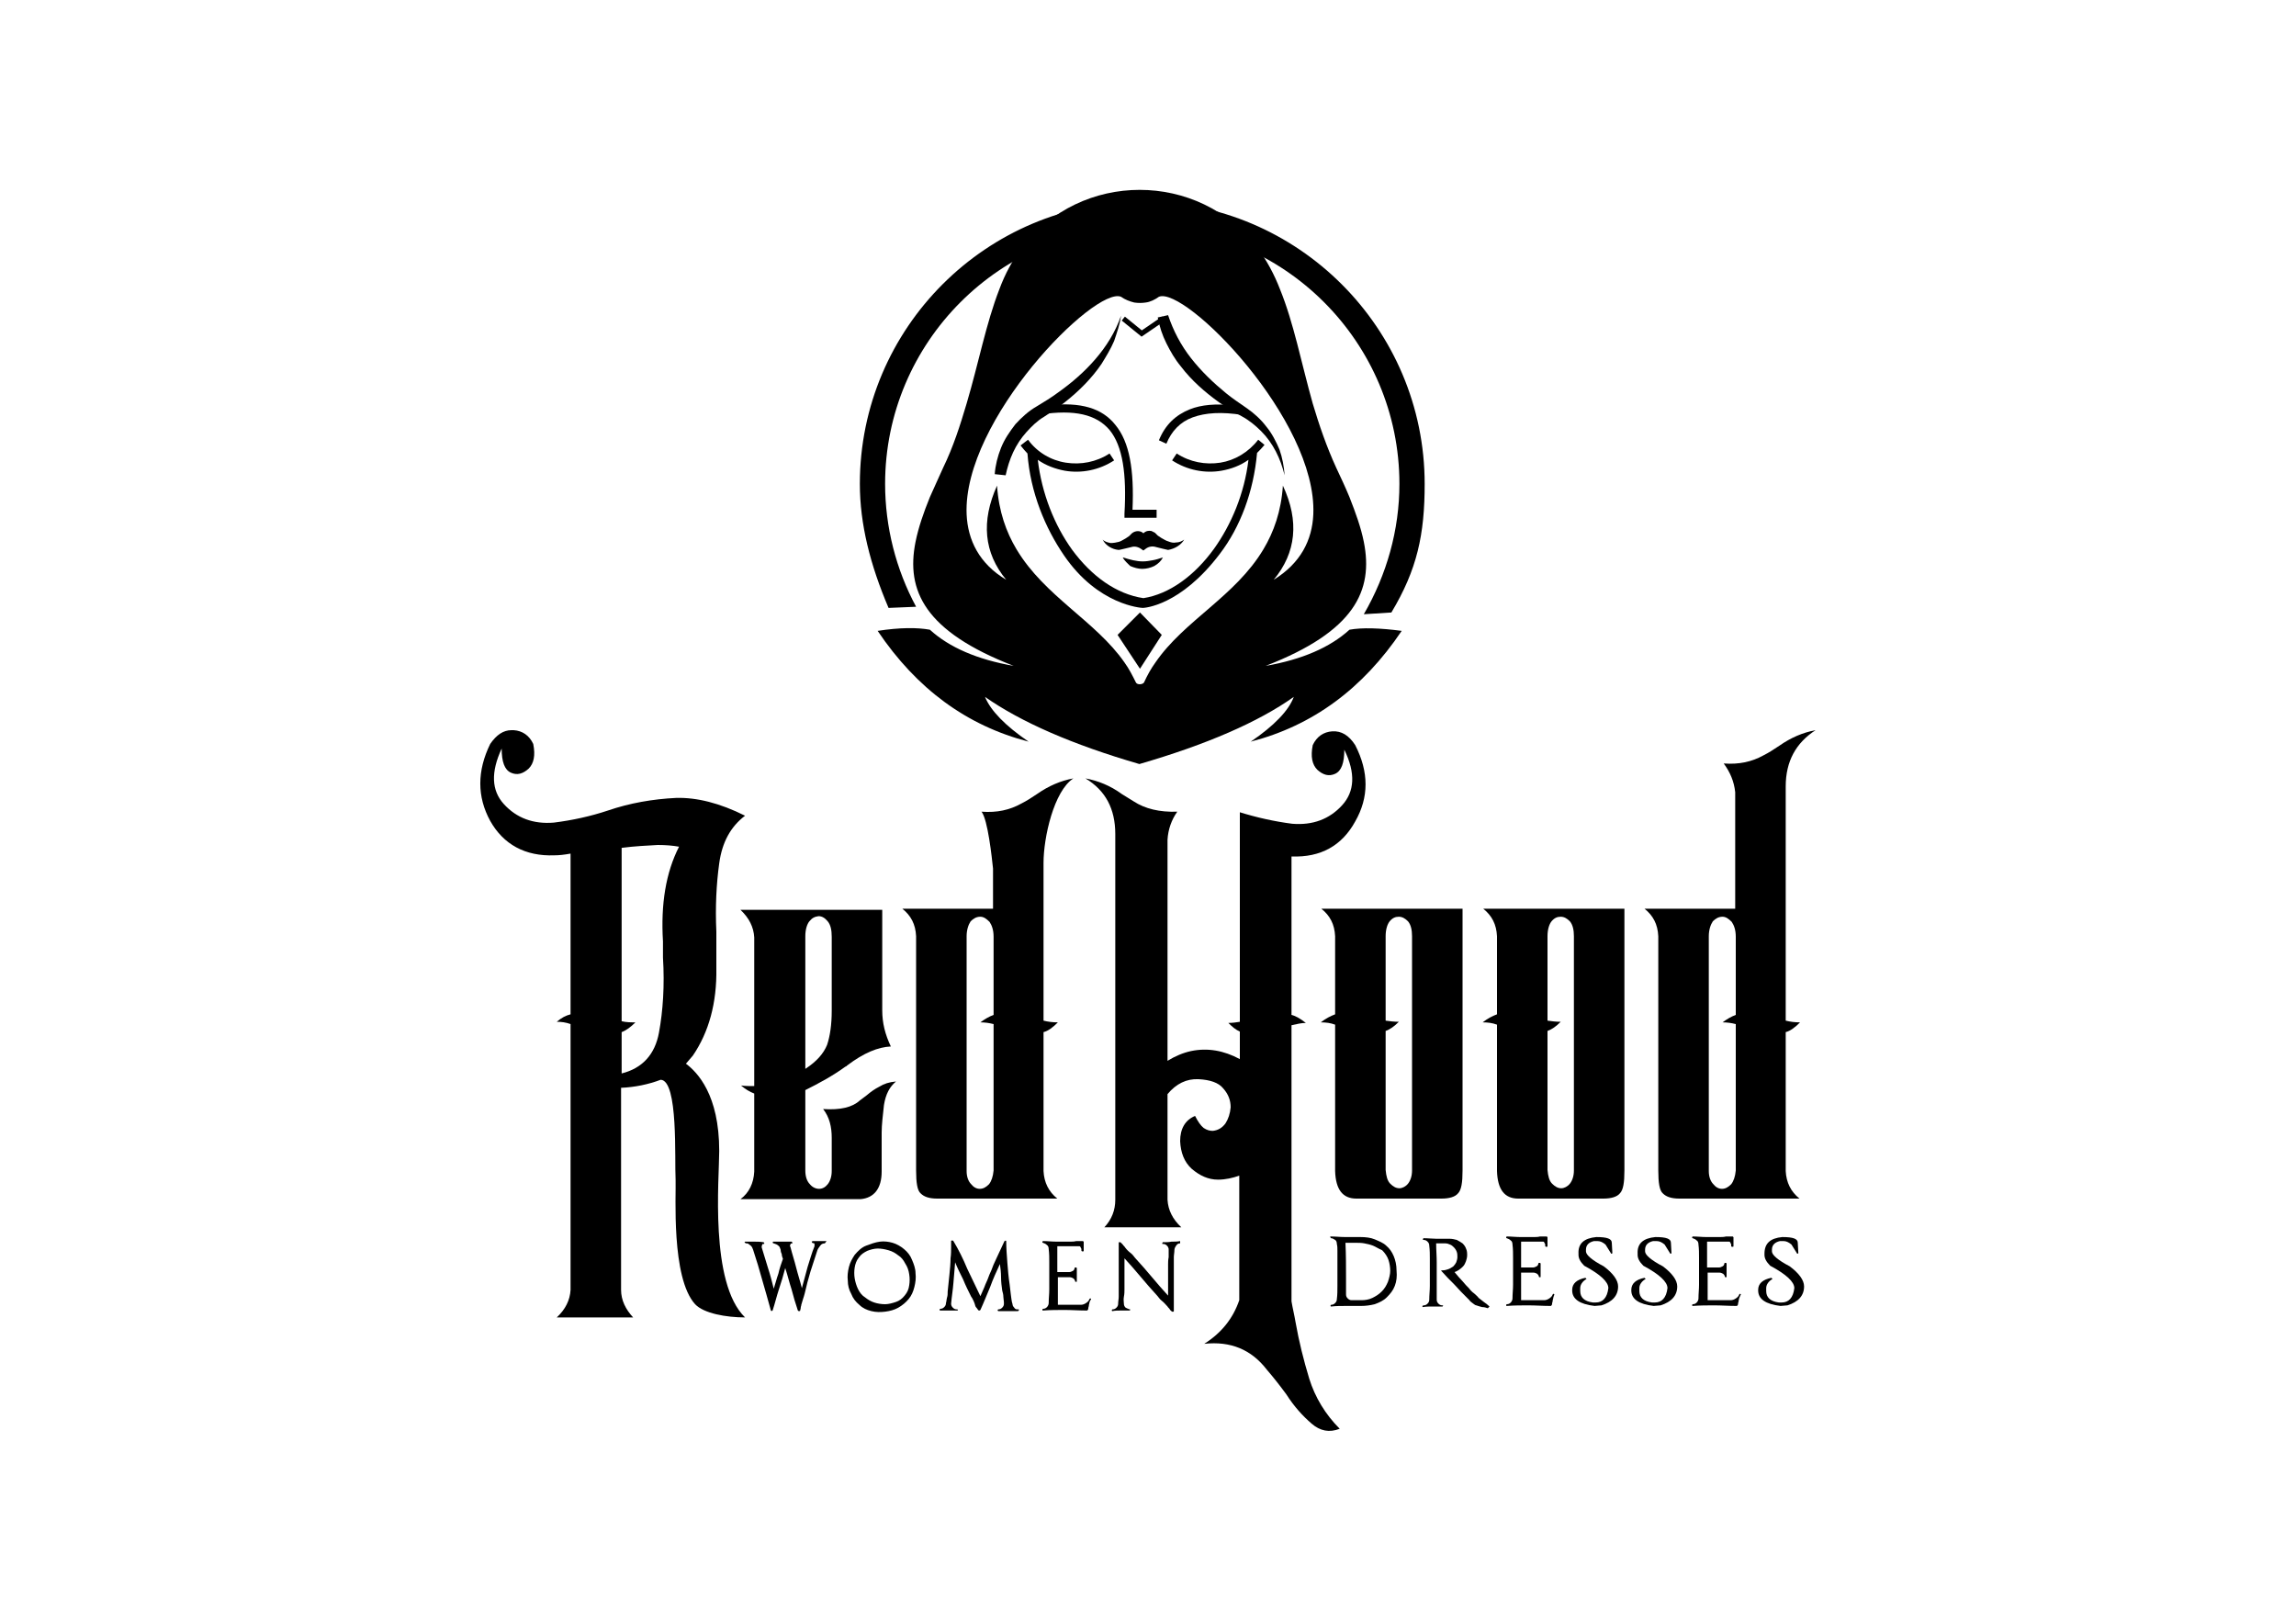 <?xml version="1.0" encoding="utf-8"?>
<!-- Generator: Adobe Illustrator 24.1.2, SVG Export Plug-In . SVG Version: 6.00 Build 0)  -->
<svg version="1.1" id="Capa_1" xmlns="http://www.w3.org/2000/svg" xmlns:xlink="http://www.w3.org/1999/xlink" x="0px" y="0px"
	 viewBox="0 0 400 282.5" style="enable-background:new 0 0 400 282.5;" xml:space="preserve">
<style type="text/css">
	.st0{fill:#0070D1;}
	.st1{fill:#FFFFFF;}
	.st2{fill:#00579F;}
	.st3{fill:#FAA61A;}
	.st4{clip-path:url(#SVGID_2_);}
	.st5{fill:#FF5F01;}
	.st6{fill:#EA001B;}
	.st7{fill:#F79E1C;}
	.st8{fill:none;stroke:#000000;stroke-width:0.878;stroke-miterlimit:10;}
	.st9{fill:#170606;}
	.st10{fill:#1A1A1A;}
</style>
<g>
	<g>
		<path d="M217.9,129.2c10.8-2.8,19.5-9.2,26.3-19.3c-3.8-0.5-6.9-0.6-9.1-0.2c-3.4,3.1-8.3,5.2-14.6,6.3
			c15.5-6,18.8-13.1,17.1-21.6c0,0,0,0,0,0c-0.5-2.5-1.4-5-2.5-7.8c-0.7-1.7-1.5-3.4-2.3-5.1c-1.7-3.7-3-7.5-4.1-11.2
			c-2-7.1-3.3-14-5.7-19.9c-1-2.6-2.3-5-3.9-7.2c-10.3-13.5-30.8-13.5-41.1,0c-1.6,2.1-2.9,4.5-3.9,7.2c-2.3,5.9-3.6,12.8-5.7,19.9
			c-1.1,3.7-2.3,7.5-4.1,11.2c-0.8,1.8-1.6,3.5-2.3,5.1c-1.1,2.7-2,5.3-2.5,7.8c0,0,0,0,0,0c-1.7,8.5,1.6,15.6,17.1,21.6
			c-6.3-1.1-11.2-3.2-14.6-6.3c-2.2-0.4-5.2-0.4-9.1,0.2c6.8,10.1,15.5,16.5,26.3,19.3c-4.1-2.8-6.6-5.4-7.6-7.8
			c6.3,4.4,15.2,8.3,26.9,11.7c11.7-3.4,20.7-7.3,26.9-11.7C224.5,123.8,222,126.4,217.9,129.2z M201.3,115.4
			c-0.8,1.1-1.4,2.2-2,3.5c-0.3,0.4-1.2,0.4-1.4,0c-0.6-1.2-1.2-2.4-2-3.5c-5-7.2-13.9-11.5-18.8-19.7c-1.8-3-3.1-6.6-3.4-11.1
			c-2.8,6.2-2.3,11.7,1.6,16.4c-4.7-2.8-6.7-6.9-6.9-11.4c-0.7-16.5,22.4-39.8,26.9-37.9c0.7,0.5,1.5,0.8,2.3,1c0.7,0.1,1.3,0.1,2,0
			c0.8-0.1,1.6-0.5,2.3-1c4.5-1.9,27.6,21.4,26.9,37.9c-0.2,4.5-2.2,8.5-6.9,11.4c3.9-4.7,4.5-10.2,1.6-16.4
			c-0.3,4.5-1.6,8.1-3.4,11.1C215.2,103.9,206.3,108.1,201.3,115.4z"/>
	</g>
	<g>
		<path d="M89.5,127.2c1.5,0.1,2.7,0.9,3.4,2.4c0.4,2,0.1,3.4-0.8,4.3c-1,0.9-2,1.2-3.1,0.7c-1.1-0.5-1.6-1.9-1.6-4.2
			c-1.9,4.1-1.8,7.3,0.4,9.7c2.2,2.4,5.1,3.5,8.7,3.2c3.2-0.4,6.4-1.1,9.4-2.1c3.8-1.3,7.8-2,11.9-2.2c3.6-0.1,7.6,0.9,12,3.1
			c-2.5,1.9-4,4.6-4.5,8.3c-0.5,3.6-0.7,7.6-0.5,11.9c0,2.1,0,4.2,0,6.4c0.1,6-1.3,11.1-4.1,15.2c-0.4,0.5-0.8,0.9-1.2,1.4
			c2,1.5,5.8,5.4,5.8,15.2c0,4.8-1.7,23,4.5,29c-3.3,0-7.2-0.7-8.7-2.3c-4.2-4.6-3.3-19.1-3.4-21.7c-0.2-3.5,0.5-17.3-2.6-17.4
			c-2.1,0.8-4.5,1.3-6.9,1.4v35.2c0,1.8,0.8,3.4,2.1,4.8H97c1.5-1.4,2.3-3,2.4-4.8v-46.3c-0.8-0.3-1.6-0.4-2.4-0.4
			c0.8-0.7,1.6-1.1,2.4-1.3v-28c-1.1,0.2-2,0.3-2.8,0.3c-5.1,0.2-8.9-1.9-11.2-6c-2.3-4.2-2.3-8.7,0-13.4c1.1-1.6,2.3-2.4,3.7-2.4
			C89.3,127.2,89.4,127.2,89.5,127.2z M108.3,147.7v30.2c0.8,0.2,1.6,0.2,2.4,0.2c-0.8,0.8-1.6,1.4-2.4,1.7v7.2
			c3.6-0.9,5.8-3.3,6.5-7.1c0.7-3.8,1-8.2,0.7-13.1c0-0.5,0-1,0-1.5c0-0.4,0-0.9,0-1.3c-0.4-6.5,0.5-12,2.8-16.5
			c-1.1-0.2-2.3-0.3-3.7-0.3C112.8,147.3,110.6,147.4,108.3,147.7z"/>
		<path d="M153.7,158.3v4.8V176c0,2.2,0.5,4.2,1.5,6.3c-2.2,0.1-4.7,1.1-7.6,3.3c-0.1,0.1-0.2,0.2-0.3,0.2c-2.2,1.6-4.6,2.9-7,4.1
			v14c0,1.1,0.3,1.9,0.8,2.4c0.4,0.5,1,0.8,1.6,0.8c0.6,0,1.1-0.3,1.5-0.8c0.4-0.5,0.7-1.3,0.7-2.3v-5.8c0-1.9-0.4-3.6-1.5-5
			c3,0.2,5.1-0.3,6.4-1.5c0.4-0.3,0.8-0.6,1.2-0.9c0.7-0.6,1.4-1.1,2.2-1.5c0.8-0.5,1.7-0.8,2.9-0.9c-1.1,0.9-1.8,2.2-2.1,4.1
			c-0.2,1.9-0.4,3.4-0.4,4.8v6.8c0,2.9-1.3,4.6-3.7,4.8H129c1.5-1.1,2.3-2.8,2.4-4.8v-13.6c-0.8-0.3-1.6-0.8-2.3-1.4
			c0.7,0.1,1.5,0.1,2.3,0.1v-25.9c-0.1-1.8-0.9-3.4-2.4-4.8H153.7z M141,160.5c-0.4,0.5-0.7,1.4-0.7,2.6v23.1c2-1.3,3.2-2.7,3.8-4.2
			c0.5-1.5,0.8-3.5,0.8-5.9v-12.9c0-1.2-0.2-2.1-0.7-2.7c-0.5-0.6-1-0.9-1.6-0.9C141.9,159.7,141.5,159.9,141,160.5z"/>
		<path d="M181.8,150.3v27.5c0.8,0.2,1.6,0.3,2.5,0.3c-0.9,0.9-1.7,1.5-2.5,1.7V204c0.1,2,0.9,3.6,2.4,4.8h-20.9
			c-1.4,0-2.3-0.3-2.9-0.9c-0.6-0.5-0.8-1.9-0.8-4v-40.8c-0.1-2.1-0.9-3.6-2.4-4.8H173v-7c-0.2-1.9-0.9-8.5-2-9.9
			c2.7,0.2,4.9-0.3,6.9-1.4c1-0.5,1.9-1.1,2.8-1.7c2-1.4,4.1-2.3,6.3-2.7C183.6,137.8,181.8,145.9,181.8,150.3z M169.1,160.5
			c-0.4,0.6-0.7,1.5-0.7,2.6V204c0,1,0.3,1.8,0.8,2.3c0.4,0.5,0.9,0.8,1.5,0.8c0.6,0,1.1-0.3,1.6-0.8c0.4-0.5,0.7-1.3,0.8-2.4v-25.5
			c-0.8-0.2-1.5-0.3-2.3-0.3c0.8-0.6,1.5-1,2.3-1.3v-13.6c0-1.2-0.3-2-0.7-2.6c-0.5-0.5-1-0.9-1.6-0.9
			C170.1,159.7,169.6,160,169.1,160.5z"/>
		<path d="M205.1,141.4c-1,1.4-1.6,3.1-1.7,4.9l0,38.5c1.3-0.8,2.7-1.4,4.1-1.7c2.9-0.6,5.7-0.1,8.5,1.4v-4.8
			c-0.7-0.3-1.3-0.8-2-1.5c0.7,0,1.4-0.1,2-0.2v-36.5c2.9,0.9,6,1.6,9.1,2c3.6,0.3,6.5-0.8,8.7-3.2c2.2-2.4,2.4-5.6,0.4-9.7
			c0,2.3-0.5,3.7-1.6,4.2c-1.1,0.5-2.1,0.2-3.1-0.7c-0.9-0.9-1.2-2.3-0.8-4.3c0.7-1.5,1.9-2.3,3.4-2.4c1.6-0.1,2.9,0.7,4,2.4
			c2.4,4.7,2.4,9.1,0,13.3c-2.3,4.2-6,6.3-11.1,6.1v27.6c0.8,0.2,1.6,0.7,2.5,1.4c-0.8,0-1.6,0.2-2.5,0.4v48.1
			c0.2,1.2,0.5,2.4,0.7,3.6c0.6,3.4,1.4,6.6,2.4,9.9c1,3.2,2.8,6.2,5.3,8.7c-1.8,0.7-3.4,0.4-4.9-0.9c-1.5-1.3-3-2.9-4.4-5.1
			c-1.1-1.5-2.2-2.9-3.4-4.3c-2.7-3.5-6.3-5-10.9-4.5c3-1.9,5-4.4,6.1-7.6v-21.7c-1.1,0.4-2.4,0.7-3.7,0.7c-1.7,0-3.2-0.7-4.6-1.9
			c-1.3-1.2-1.9-2.8-2-4.8c0-2.2,0.9-3.7,2.6-4.4c0.5,1,1,1.7,1.5,2.1c0.6,0.4,1.1,0.5,1.6,0.5c0.9-0.1,1.6-0.5,2.2-1.3
			c0.5-0.8,0.8-1.7,0.9-2.8c0-1.2-0.4-2.3-1.3-3.3c-0.8-1-2.3-1.5-4.3-1.6c-2.1-0.1-3.9,0.8-5.4,2.6V209c0.1,1.8,0.9,3.4,2.4,4.8
			h-13.4c1.3-1.4,1.9-3,1.9-4.8v-63.7c0-4.4-1.7-7.6-5.2-9.7c2.2,0.4,4.4,1.3,6.3,2.7c0.7,0.4,1.4,0.9,2.1,1.3
			C199.5,140.9,202,141.5,205.1,141.4z"/>
		<path d="M254.8,158.3v45.6c0,2.1-0.2,3.4-0.8,4c-0.5,0.6-1.5,0.9-2.9,0.9h-14.8c-2.4,0-3.6-1.6-3.7-4.8v-25.5
			c-0.8-0.3-1.6-0.4-2.5-0.4c0.9-0.7,1.7-1.1,2.5-1.4v-13.6c-0.1-2.1-0.9-3.6-2.4-4.8H254.8z M242.1,160.5c-0.4,0.5-0.7,1.4-0.7,2.6
			v14.7c0.7,0.1,1.5,0.2,2.3,0.2c-0.8,0.8-1.5,1.3-2.3,1.6v24.2c0.1,1.1,0.3,1.9,0.8,2.4c0.5,0.5,1,0.8,1.6,0.8
			c0.5,0,1.1-0.3,1.5-0.8c0.4-0.5,0.7-1.3,0.7-2.3v-40.8c0-1.1-0.2-2-0.7-2.6c-0.5-0.5-1-0.8-1.6-0.8
			C243.1,159.7,242.6,159.9,242.1,160.5z"/>
		<path d="M283,158.3v45.6c0,2.1-0.2,3.4-0.8,4c-0.5,0.6-1.5,0.9-2.9,0.9h-14.8c-2.4,0-3.6-1.6-3.7-4.8v-25.5
			c-0.8-0.3-1.6-0.4-2.5-0.4c0.9-0.7,1.7-1.1,2.5-1.4v-13.6c-0.1-2.1-0.9-3.6-2.4-4.8H283z M270.3,160.5c-0.4,0.5-0.7,1.4-0.7,2.6
			v14.7c0.7,0.1,1.5,0.2,2.3,0.2c-0.8,0.8-1.5,1.3-2.3,1.6v24.2c0.1,1.1,0.3,1.9,0.8,2.4c0.5,0.5,1,0.8,1.6,0.8
			c0.5,0,1.1-0.3,1.5-0.8c0.4-0.5,0.7-1.3,0.7-2.3v-40.8c0-1.1-0.2-2-0.7-2.6c-0.5-0.5-1-0.8-1.6-0.8
			C271.3,159.7,270.8,159.9,270.3,160.5z"/>
		<path d="M311.1,137v40.8c0.8,0.2,1.6,0.3,2.5,0.3c-0.9,0.9-1.7,1.5-2.5,1.7V204c0.1,2,0.9,3.6,2.4,4.8h-20.9
			c-1.4,0-2.3-0.3-2.9-0.9c-0.6-0.5-0.8-1.9-0.8-4v-40.8c-0.1-2.1-0.9-3.6-2.4-4.8h15.8V138c-0.2-1.9-0.9-3.5-2-5
			c2.7,0.2,4.9-0.3,6.9-1.4c1-0.5,1.9-1.1,2.8-1.7c2-1.4,4.1-2.3,6.3-2.7C312.9,129.4,311.1,132.6,311.1,137z M298.4,160.5
			c-0.4,0.6-0.7,1.5-0.7,2.6V204c0,1,0.3,1.8,0.8,2.3c0.4,0.5,0.9,0.8,1.5,0.8c0.6,0,1.1-0.3,1.6-0.8c0.4-0.5,0.7-1.3,0.8-2.4v-25.5
			c-0.8-0.2-1.5-0.3-2.3-0.3c0.8-0.6,1.5-1,2.3-1.3v-13.6c0-1.2-0.3-2-0.7-2.6c-0.5-0.5-1-0.9-1.6-0.9
			C299.4,159.7,298.9,160,298.4,160.5z"/>
	</g>
	<path d="M217.1,71.2c-0.1-0.1-0.2-0.1-0.4-0.2c0,0-0.1,0-0.1,0c0,0-0.1,0-0.1,0c-0.3-0.1-0.5-0.2-0.8-0.3c-0.1,0-0.3-0.1-0.4-0.1
		c-0.1,0-0.1,0-0.2,0c0,0,0,0-0.1,0c0,0-0.1,0-0.1,0c-3.1-0.3-5.6-0.1-7.6,0.7c-2.5,1-4.3,2.7-5.4,5.4l1.3,0.6
		c0.9-2.2,2.4-3.8,4.6-4.6c2.2-0.8,5-1,8.7-0.4c0,0,0,0,0,0c0.3-0.3,0.7-0.5,1-0.7C217.5,71.4,217.3,71.3,217.1,71.2z"/>
	<path d="M200.1,88.8c-1,0-1.8,0-2.8,0c0.3-6.9-0.5-11.8-3-14.8c-2.3-2.9-6-4-11.6-3.4c0,0,0-0.1,0.1-0.1c-0.1,0-0.1,0-0.2,0.1
		c-1,0.3-1.9,0.9-2.8,1.4c0.5,0.1,0.9,0.2,1.4,0.3c0,0,0.1-0.1,0.1-0.1c5.9-0.9,9.7,0,12,2.7c2.3,2.8,3,7.7,2.6,14.6l0,0.7l0.7,0
		c1.4,0,2.3,0,3.6,0c0.4,0,0.8,0,1.3,0l0-1.4C200.9,88.8,200.4,88.8,200.1,88.8z"/>
	<path d="M177.8,77.6c0.4,0.5,0.8,1,1.2,1.4c0.5,6.8,3.1,13,6.4,17.8c5.9,8.6,13.4,9.1,13.7,9.1c0.2,0,6.5-0.3,13.4-9.4
		c3.6-4.7,5.9-10.9,6.5-17.6c0.4-0.4,0.9-0.9,1.3-1.4l-1.1-0.9c-1.7,2.2-4.1,3.6-6.6,4c-2.6,0.4-5.3-0.1-7.6-1.6l-0.8,1.2
		c2.6,1.7,5.7,2.3,8.6,1.8c1.7-0.3,3.3-0.9,4.7-1.9c-0.7,5.9-3,11.3-6,15.5c-3.4,4.7-7.8,7.9-12.3,8.6c-4.7-0.7-9-3.8-12.4-8.4
		c-3.1-4.3-5.3-9.8-6-15.7c1.4,1,3.1,1.6,4.7,1.9c2.9,0.5,6-0.1,8.6-1.8l-0.8-1.2c-2.3,1.5-5,2-7.6,1.6c-2.6-0.4-5-1.8-6.6-4
		L177.8,77.6z"/>
	<g>
		<path d="M173.3,82.6c0.1-1.5,0.5-3.1,1.1-4.6c0.6-1.5,1.5-2.8,2.5-4.1c1.1-1.2,2.3-2.3,3.7-3.1c1.3-0.8,2.5-1.5,3.7-2.4
			c2.4-1.7,4.6-3.6,6.5-5.8c1.9-2.2,3.5-4.7,4.5-7.6c-0.2,1.5-0.7,2.9-1.2,4.4c-0.6,1.4-1.4,2.7-2.2,4c-1.7,2.5-3.9,4.7-6.3,6.6
			c-1.2,1-2.5,1.8-3.7,2.6c-1.2,0.7-2.2,1.7-3.1,2.7c-0.9,1-1.7,2.2-2.3,3.5c-0.6,1.3-1,2.6-1.3,4L173.3,82.6z"/>
	</g>
	<g>
		<path d="M203.5,54.9c0.9,2.7,2.2,5.2,4,7.5c1.8,2.3,3.9,4.3,6.1,6.1c1.1,0.9,2.3,1.7,3.6,2.6c1.3,0.9,2.5,2,3.4,3.2
			c1,1.2,1.7,2.6,2.3,4c0.5,1.4,0.8,3,0.9,4.5c-0.7-2.9-2-5.6-4.1-7.7c-1-1-2.1-1.9-3.4-2.6c-1.3-0.7-2.6-1.5-3.9-2.4
			c-2.5-1.8-4.8-3.8-6.7-6.3c-1-1.2-1.8-2.6-2.5-4c-0.7-1.4-1.2-2.9-1.5-4.5L203.5,54.9z"/>
	</g>
	<polyline class="st8" points="195.7,55.5 198.9,58.1 202.7,55.5 	"/>
	<path d="M204.9,94.5c-0.5,0.1-0.9,0-1.4-0.2c-0.4-0.1-0.8-0.4-1.2-0.6l-0.6-0.4l-0.5-0.5l0,0c-0.2-0.1-0.4-0.2-0.6-0.3
		c-0.5-0.1-1,0-1.4,0.4c-0.5-0.5-1.4-0.5-2,0l0,0l-0.5,0.5l-0.6,0.4c-0.4,0.2-0.8,0.5-1.2,0.6c-0.4,0.1-0.9,0.2-1.4,0.2
		c-0.5-0.1-1-0.2-1.4-0.6c0.5,1,1.6,1.7,2.8,1.8c0.2,0,1.3-0.3,2.2-0.5c0.6-0.2,1.3,0,1.8,0.4l0.3,0.2l0.4-0.3
		c0.5-0.4,1.2-0.5,1.8-0.3c0.8,0.2,2,0.5,2.1,0.5c1.2-0.2,2.3-0.9,2.8-1.8C205.9,94.3,205.4,94.5,204.9,94.5z"/>
	<g>
		<path d="M195.6,97.1c1.3,0.4,2.4,0.7,3.5,0.7c0.6,0,1.1-0.1,1.7-0.2c0.6-0.1,1.2-0.3,1.8-0.5c-0.3,0.6-0.8,1.1-1.5,1.5
			c-0.6,0.3-1.4,0.5-2.1,0.5c-0.7,0-1.4-0.2-2.1-0.5C196.5,98.2,195.9,97.7,195.6,97.1z"/>
	</g>
	<polygon points="198.6,116.5 194.7,110.6 198.6,106.7 202.4,110.6 	"/>
	<g>
		<path d="M242.4,106.7l-4.8,0.3c4-6.9,6.2-14.7,6.2-22.7c0-24.7-20.1-44.8-44.8-44.8s-44.8,20.1-44.8,44.8c0,7.5,1.9,14.9,5.4,21.4
			l-4.8,0.2c-3.2-7.5-5-14.6-5-21.6c0-27.2,22.1-49.2,49.2-49.2s49.2,22.1,49.2,49.2C248.2,93.1,246.9,99.2,242.4,106.7z"/>
	</g>
	<g>
		<path d="M143.7,216.6c-0.3,0-0.6,0.1-0.8,0.4s-0.4,0.5-0.5,0.8c-0.4,1.2-0.8,2.5-1.2,3.7c-0.4,1.3-0.7,2.5-1,3.8
			c-0.1,0.4-0.2,0.7-0.3,1s-0.2,0.7-0.3,1c0,0.2-0.1,0.3-0.1,0.5c0,0.2-0.1,0.4-0.1,0.5c0,0.1-0.1,0.1-0.2,0.1c-0.1,0-0.1,0-0.2-0.1
			c-0.4-1.2-0.8-2.5-1.1-3.7c-0.4-1.2-0.7-2.5-1.1-3.7c-0.3,1.2-0.7,2.5-1.1,3.7c-0.4,1.2-0.7,2.5-1.1,3.7l-0.2,0.1l-0.1-0.1
			c-0.5-1.8-1-3.6-1.5-5.3c-0.5-1.8-1-3.5-1.6-5.3c-0.1-0.3-0.2-0.5-0.4-0.7c-0.1-0.1-0.3-0.2-0.4-0.3c-0.1-0.1-0.3-0.1-0.4-0.1
			c-0.1,0-0.2-0.1-0.3-0.2l0.1-0.1c0.5,0,1,0,1.6,0c0.5,0,1,0,1.6,0.1c0,0,0.1,0,0.1,0.1s0,0.1,0.1,0.1l-0.1,0.1
			c-0.2,0-0.3,0-0.3,0.1c0,0.1-0.1,0.2-0.1,0.3c0,0,0,0.1,0,0.1c0,0,0,0.1,0,0.1c0.4,1.2,0.7,2.4,1.1,3.6s0.7,2.4,1,3.6
			c0.3-0.9,0.5-1.8,0.8-2.6c0.2-0.9,0.5-1.8,0.8-2.6c-0.1-0.3-0.2-0.5-0.2-0.8c-0.1-0.2-0.2-0.5-0.2-0.8c-0.1-0.3-0.2-0.6-0.4-0.7
			c-0.2-0.2-0.5-0.3-0.8-0.4l-0.1,0l-0.1-0.2l0.1-0.1c0.5,0,1,0,1.6,0c0.5,0,1,0,1.6,0c0,0,0.1,0,0.1,0.1s0,0.1,0.1,0.1l-0.1,0.1
			c-0.2,0-0.3,0.1-0.3,0.2c-0.1,0.2-0.1,0.3,0,0.4c0.3,1.2,0.7,2.4,1,3.6c0.3,1.2,0.7,2.4,1,3.6c0.3-1.2,0.7-2.5,1-3.7
			c0.4-1.2,0.7-2.4,1.2-3.6v0c0-0.1,0-0.2,0-0.2s0-0.1,0-0.2s0-0.1-0.1-0.1c-0.1,0-0.2-0.1-0.3-0.1l-0.1-0.2l0.2-0.1
			c0.4,0,0.8,0,1.2,0s0.8,0,1.2,0L143.7,216.6z"/>
		<path d="M157.5,217.6c0.6,0.5,1.1,1.1,1.4,1.9c0.3,0.7,0.6,1.5,0.6,2.3c0.1,0.8,0,1.6-0.2,2.4s-0.5,1.5-1,2.1
			c-0.5,0.6-1.1,1.1-1.8,1.5c-0.7,0.4-1.5,0.6-2.3,0.7s-1.6,0.1-2.4-0.1c-0.8-0.2-1.5-0.5-2.1-1.1c-0.6-0.5-1.1-1.1-1.4-1.9
			c-0.4-0.7-0.6-1.5-0.6-2.3c-0.1-0.8,0-1.6,0.2-2.4s0.6-1.5,1-2.1c0.6-0.7,1.2-1.3,2-1.6s1.6-0.6,2.4-0.7c0.7-0.1,1.5,0,2.2,0.2
			S156.9,217.1,157.5,217.6L157.5,217.6z M158.4,223.9c0.1-0.6,0.1-1.3,0-1.9c-0.1-0.7-0.3-1.3-0.7-1.9c-0.3-0.6-0.7-1.1-1.2-1.4
			c-0.5-0.4-1-0.7-1.7-0.9s-1.3-0.3-1.9-0.3c-0.6,0-1.3,0.2-1.8,0.4c-0.6,0.3-1.1,0.6-1.5,1.2c-0.4,0.5-0.6,1.1-0.7,1.7
			s-0.1,1.3,0,1.9s0.3,1.3,0.6,1.9s0.7,1.1,1.2,1.4h0c0.5,0.4,1,0.7,1.6,0.9s1.3,0.3,1.9,0.3c0.6,0,1.3-0.2,1.9-0.4s1.1-0.6,1.5-1.1
			C158.1,225.1,158.3,224.6,158.4,223.9z"/>
		<path d="M177.2,228.4c-0.2,0-0.4,0-0.6,0c-0.2,0-0.5,0-0.8,0c-0.3,0-0.6,0-0.8,0c-0.3,0-0.5,0-0.7,0s-0.3,0-0.4,0
			c0,0-0.1-0.1-0.1-0.2l0.1-0.1c0.3,0,0.5-0.1,0.7-0.3c0.2-0.2,0.3-0.4,0.3-0.7V227c0-0.4-0.1-0.8-0.1-1.1c0-0.4-0.1-0.7-0.2-1.1
			c-0.1-0.7-0.2-1.5-0.2-2.3s-0.1-1.6-0.2-2.3c-0.6,1.3-1.2,2.6-1.7,4c-0.6,1.4-1.1,2.7-1.7,4c0,0-0.1,0.1-0.2,0.1s-0.1,0-0.2-0.1
			c-0.1-0.1-0.1-0.2-0.3-0.4s-0.2-0.4-0.3-0.7s-0.2-0.5-0.3-0.7c-0.1-0.2-0.2-0.4-0.3-0.5c-0.5-1-1-2-1.4-3c-0.5-1-1-2-1.4-3
			c-0.1,1.2-0.2,2.3-0.3,3.6s-0.3,2.4-0.4,3.6c0,0,0,0,0,0s0,0,0,0c0,0.3,0.1,0.5,0.3,0.7s0.4,0.3,0.7,0.3l0.1,0l0.1,0.1l-0.1,0.1
			c-0.5,0-1,0-1.5,0s-1,0-1.5,0c0,0-0.1,0-0.1-0.1s0-0.1,0-0.1l0.1-0.1c0.3,0,0.5-0.1,0.7-0.3c0.2-0.2,0.3-0.4,0.3-0.7
			c0.1-0.3,0.1-0.7,0.2-1s0.1-0.7,0.1-1c0.1-0.9,0.2-1.9,0.3-2.9c0.1-1,0.2-2,0.2-2.9c0.1-0.7,0.1-1.3,0.1-2c0-0.2,0-0.3,0-0.5
			s0-0.4,0-0.5c0-0.1,0.1-0.1,0.2-0.1s0.1,0,0.2,0.1c0.9,1.5,1.7,3.1,2.4,4.8c0.8,1.7,1.6,3.3,2.3,4.8c0.2-0.5,0.5-1.1,0.7-1.6
			c0.2-0.6,0.5-1.1,0.7-1.7c0.2-0.6,0.5-1.1,0.7-1.7c0.2-0.6,0.5-1.1,0.7-1.6c0.2-0.5,0.5-1,0.7-1.5c0.2-0.5,0.5-1,0.7-1.5
			c0,0,0.1,0,0.2-0.1l0.1,0.1c0,1.2,0.1,2.5,0.2,3.8c0.1,1.3,0.2,2.5,0.4,3.8c0.1,0.6,0.1,1.1,0.2,1.7c0.1,0.6,0.1,1.1,0.3,1.7
			c0,0.2,0.1,0.4,0.3,0.6c0.1,0.2,0.3,0.3,0.5,0.3c0,0,0.1,0,0.1,0c0,0,0.1,0,0.1,0c0.1,0,0.2,0.1,0.1,0.1c0,0.1,0,0.1-0.1,0.1
			C177.5,228.4,177.4,228.4,177.2,228.4z"/>
		<path d="M189.8,226.9c0,0.2-0.1,0.3-0.1,0.5c0,0.2-0.1,0.3-0.1,0.5s-0.1,0.3-0.1,0.3c0,0,0,0-0.1,0.1c0,0-0.1,0-0.1,0
			c-1.3,0-2.6-0.1-3.8-0.1s-2.5,0-3.8,0.1c0,0-0.1,0-0.1-0.1s0-0.1,0-0.1l0.1-0.1c0.3,0,0.5-0.1,0.7-0.3c0.2-0.2,0.3-0.5,0.3-0.7
			c0-0.8,0.1-1.6,0.1-2.4s0-1.6,0-2.4c0-0.8,0-1.5,0-2.3c0-0.8,0-1.5-0.1-2.3c0-0.3-0.1-0.6-0.3-0.7c-0.2-0.2-0.4-0.3-0.7-0.4
			c0,0-0.1,0-0.1-0.1c0,0,0-0.1,0-0.1c0,0,0.1-0.1,0.1-0.1c0.8,0,1.6,0.1,2.4,0.1c0.8,0,1.6,0,2.3,0c0.4,0,0.7,0,1.1-0.1
			c0.4,0,0.8,0,1.1,0c0,0,0.1,0,0.1,0c0,0,0,0.1,0.1,0.1c0,0.1,0,0.2,0,0.4c0,0.1,0,0.3,0,0.4c0,0.1,0,0.3,0,0.4c0,0.1,0,0.3,0,0.4
			c0,0.1-0.1,0.1-0.2,0.1c-0.1,0-0.1,0-0.2-0.1c0-0.1,0-0.1,0-0.2s0-0.2-0.1-0.3c0-0.1-0.1-0.2-0.1-0.2c0-0.1-0.1-0.1-0.2-0.1
			c-0.2,0-0.4,0-0.6,0s-0.4,0-0.6,0c-0.9,0-1.7,0-2.6,0c0,0.8,0,1.5,0,2.2c0,0.7,0,1.5,0,2.3h2.1c0.2,0,0.4-0.1,0.6-0.2
			c0.2-0.1,0.3-0.3,0.3-0.5l0.1-0.1l0.2,0l0.1,0.1v2.3c0,0.1,0,0.1-0.1,0.1c-0.1,0-0.2,0-0.2-0.1c0-0.2-0.2-0.4-0.3-0.5
			c-0.2-0.1-0.4-0.2-0.6-0.2h-2.1c0,0.8,0,1.6,0,2.4s0,1.6,0,2.4c0.7,0,1.3,0,2,0c0.7,0,1.3,0,2,0c0.3,0,0.6-0.1,0.9-0.3
			c0.3-0.2,0.5-0.4,0.6-0.7l0.1-0.1l0.1,0l0.1,0.1C189.9,226.6,189.8,226.8,189.8,226.9z"/>
		<path d="M205.6,216.6c-0.3,0-0.5,0.1-0.7,0.4s-0.3,0.5-0.3,0.8c0,0.4-0.1,0.8-0.1,1.2c0,0.4,0,0.8,0,1.2c0,0.9,0,1.8,0,2.8
			c0,0.9,0,1.8,0,2.8c0,0.3,0,0.7,0,1s0,0.7,0,1c0,0.1,0,0.2,0,0.3s0,0.2,0,0.3c0,0.1-0.1,0.1-0.1,0.1c-0.1,0-0.1,0-0.2,0
			c-0.1-0.1-0.3-0.2-0.4-0.4c-0.1-0.2-0.3-0.3-0.4-0.5c-0.3-0.3-0.6-0.7-1-1s-0.6-0.7-0.9-1c-0.9-1-1.9-2.1-2.8-3.2
			s-1.9-2.2-2.8-3.2c0,0.9,0,1.8,0,2.7s0,1.8,0,2.7c0,0.4,0,0.8-0.1,1.3s0,0.9,0,1.2c0,0.3,0.1,0.5,0.3,0.7c0.2,0.1,0.4,0.2,0.7,0.3
			l0.1,0v0.1l-0.1,0.1c-0.5,0-1,0-1.5,0c-0.5,0-1,0-1.5,0.1c0,0-0.1,0-0.1-0.1s0-0.1,0-0.1l0.1-0.1c0.3,0,0.5-0.1,0.7-0.3
			c0.2-0.2,0.3-0.4,0.3-0.7c0-0.4,0.1-0.8,0.1-1.2s0-0.8,0-1.2c0-0.9,0-1.8,0-2.8s0-1.9,0-2.8c0-0.3,0-0.7,0-1c0-0.3,0-0.7,0-1
			c0-0.1,0-0.2,0-0.3s0-0.2,0-0.3c0-0.1,0-0.1,0.1-0.1c0.1,0,0.1,0,0.2,0c0.1,0.1,0.3,0.3,0.4,0.4c0.1,0.2,0.3,0.3,0.4,0.5
			c0.3,0.4,0.6,0.7,1,1s0.6,0.7,0.9,1c0.9,1,1.9,2.1,2.8,3.2c0.9,1.1,1.9,2.2,2.8,3.2c0-0.9,0-1.8,0-2.7c0-0.9,0-1.8,0-2.7
			c0-0.4,0-0.8,0.1-1.3c0-0.4,0-0.8,0-1.3c0-0.1,0-0.3-0.1-0.4c0-0.1-0.1-0.2-0.2-0.3s-0.2-0.2-0.3-0.2c-0.1-0.1-0.2-0.1-0.4-0.1
			l-0.1,0l0-0.2l0.1-0.1c0.5,0,1,0,1.5-0.1c0.5,0,1,0,1.5-0.1L205.6,216.6z"/>
	</g>
	<g>
		<path d="M243,224c-0.3,0.8-0.8,1.4-1.4,2s-1.3,0.9-2.1,1.2c-0.8,0.2-1.6,0.3-2.4,0.3c-0.9,0-1.7,0-2.6,0c-0.9,0-1.7,0-2.6,0.1
			c0,0-0.1,0-0.1-0.1s0-0.1,0-0.1l0.1-0.1c0.3,0,0.5-0.1,0.7-0.3s0.3-0.4,0.3-0.7c0.1-0.7,0.1-1.5,0.1-2.3c0-0.8,0-1.6,0-2.3
			c0-0.4,0-0.8,0-1.2s0-0.8,0-1.3c0-0.4,0-0.8,0-1.3s0-0.8-0.1-1.2c0-0.3-0.1-0.6-0.3-0.7c-0.2-0.1-0.4-0.3-0.7-0.3
			c0,0-0.1,0-0.1-0.1c0-0.1,0-0.1-0.1-0.1l0.1-0.1c0.9,0,1.7,0.1,2.6,0.1c0.9,0,1.7,0,2.6,0c0.9,0,1.8,0.1,2.5,0.4s1.5,0.6,2,1.1
			c0.6,0.5,1,1.1,1.3,1.8c0.3,0.7,0.5,1.6,0.5,2.5C243.4,222.4,243.3,223.2,243,224z M239.2,217c-0.5-0.2-1-0.3-1.5-0.4
			c-0.5-0.1-1.1-0.1-1.6-0.1s-1.1,0-1.7,0c0.1,2.1,0.1,4.1,0.1,6.2c0,0.4,0,0.7,0,1c0,0.3,0,0.7,0,1c0,0.1,0,0.3,0,0.4
			c0,0.2,0,0.3,0,0.4c0,0.3,0.1,0.5,0.3,0.7c0.2,0.2,0.4,0.3,0.7,0.3h1.7c0.6,0,1.3-0.1,1.9-0.4c0.6-0.3,1.1-0.6,1.6-1.1
			c0.5-0.5,0.8-1,1.1-1.7c0.2-0.6,0.4-1.3,0.4-1.9s-0.1-1.3-0.3-1.9c-0.2-0.6-0.6-1.2-1.1-1.7C240.1,217.5,239.7,217.2,239.2,217z"
			/>
		<path d="M259.2,227.9c-0.3-0.1-0.6-0.2-1-0.2c-0.4-0.1-0.7-0.2-1-0.3c-0.1,0-0.3-0.1-0.4-0.2c-0.1-0.1-0.3-0.2-0.4-0.3
			c-0.1-0.1-0.3-0.2-0.4-0.4c-0.1-0.1-0.2-0.2-0.3-0.3c-0.8-0.8-1.6-1.6-2.3-2.4c-0.8-0.8-1.6-1.6-2.3-2.4l0-0.1c0,0,0,0,0.1,0
			c0,0,0.1,0,0.1,0c0.4,0,0.7-0.1,1-0.2c0.3-0.1,0.6-0.3,0.9-0.5c0.2-0.2,0.4-0.5,0.5-0.7c0.1-0.3,0.2-0.6,0.2-0.9s0-0.6-0.1-0.9
			c-0.1-0.3-0.3-0.6-0.5-0.8c-0.2-0.2-0.4-0.4-0.7-0.5c-0.2-0.1-0.5-0.2-0.8-0.2s-0.5,0-0.8,0c-0.3,0-0.6,0-0.8,0
			c0,1.1,0.1,2.2,0.1,3.3c0,1.1,0,2.2,0,3.3c0,0.5,0,1,0,1.6c0,0.5,0,1,0,1.6c0,0.3,0.1,0.5,0.3,0.7s0.4,0.3,0.7,0.3l0.1,0l0,0.1
			l-0.1,0.1c-0.6,0-1.2,0-1.7,0c-0.6,0-1.2,0-1.7,0.1c0,0-0.1-0.1-0.1-0.1c0,0,0-0.1,0-0.1l0.2-0.1c0.3,0,0.5-0.1,0.7-0.3
			c0.2-0.2,0.3-0.4,0.3-0.7c0-0.8,0.1-1.6,0.1-2.4s0-1.6,0-2.4c0-0.8,0-1.5,0-2.3s0-1.5-0.1-2.3c0-0.3-0.1-0.5-0.3-0.7
			c-0.2-0.2-0.4-0.3-0.7-0.3c0,0-0.1,0-0.1-0.1c0,0-0.1-0.1,0-0.1c0,0,0.1,0,0.1-0.1c0.8,0,1.6,0.1,2.3,0.1c0.8,0,1.6,0,2.3,0
			c0.4,0,0.8,0.1,1.2,0.2c0.4,0.2,0.7,0.4,1,0.6c0.3,0.3,0.5,0.6,0.6,0.9c0.2,0.4,0.2,0.8,0.2,1.2c0,0.3-0.1,0.7-0.2,1
			c-0.1,0.3-0.3,0.7-0.5,0.9c-0.2,0.2-0.4,0.4-0.7,0.6c-0.3,0.2-0.5,0.3-0.8,0.4c0.5,0.6,1,1.2,1.4,1.6c0.4,0.5,0.8,0.9,1.1,1.2
			c0.3,0.4,0.6,0.7,0.9,0.9c0.3,0.3,0.6,0.5,0.8,0.8c0.3,0.2,0.6,0.5,0.9,0.7s0.7,0.5,1,0.8L259.2,227.9z"/>
		<path d="M270.6,226.1c0,0.2-0.1,0.3-0.1,0.5c0,0.2-0.1,0.3-0.1,0.5s-0.1,0.3-0.1,0.3c0,0,0,0-0.1,0.1c0,0-0.1,0-0.1,0
			c-1.3,0-2.6-0.1-3.8-0.1s-2.5,0-3.8,0.1c0,0-0.1,0-0.1-0.1s0-0.1,0-0.1l0.1-0.1c0.3,0,0.5-0.1,0.7-0.3c0.2-0.2,0.3-0.5,0.3-0.7
			c0-0.8,0.1-1.6,0.1-2.4s0-1.6,0-2.4c0-0.8,0-1.5,0-2.3c0-0.8,0-1.5-0.1-2.3c0-0.3-0.1-0.6-0.3-0.7c-0.2-0.2-0.4-0.3-0.7-0.4
			c0,0-0.1,0-0.1-0.1c0,0,0-0.1,0-0.1c0,0,0.1-0.1,0.1-0.1c0.8,0,1.6,0.1,2.4,0.1c0.8,0,1.6,0,2.3,0c0.4,0,0.7,0,1.1-0.1
			c0.4,0,0.8,0,1.1,0c0,0,0.1,0,0.1,0c0,0,0,0.1,0.1,0.1c0,0.1,0,0.2,0,0.4c0,0.1,0,0.3,0,0.4c0,0.1,0,0.3,0,0.4c0,0.1,0,0.3,0,0.4
			c0,0.1-0.1,0.1-0.2,0.1c-0.1,0-0.1,0-0.2-0.1c0-0.1,0-0.1,0-0.2s0-0.2-0.1-0.3c0-0.1-0.1-0.2-0.1-0.2c0-0.1-0.1-0.1-0.2-0.1
			c-0.2,0-0.4,0-0.6,0s-0.4,0-0.6,0c-0.9,0-1.7,0-2.6,0c0,0.8,0,1.5,0,2.2c0,0.7,0,1.5,0,2.3h2.1c0.2,0,0.4-0.1,0.6-0.2
			c0.2-0.1,0.3-0.3,0.3-0.5l0.1-0.1l0.2,0l0.1,0.1v2.3c0,0.1,0,0.1-0.1,0.1c-0.1,0-0.2,0-0.2-0.1c0-0.2-0.2-0.4-0.3-0.5
			c-0.2-0.1-0.4-0.2-0.6-0.2H265c0,0.8,0,1.6,0,2.4s0,1.6,0,2.4c0.7,0,1.3,0,2,0c0.7,0,1.3,0,2,0c0.3,0,0.6-0.1,0.9-0.3
			c0.3-0.2,0.5-0.4,0.6-0.7l0.1-0.1l0.1,0l0.1,0.1C270.7,225.8,270.6,226,270.6,226.1z"/>
		<path d="M278.1,215.5L278.1,215.5c1.9,0,2.7,0.3,2.7,1l0.1,1.8l-0.1,0.1h-0.1l-1-1.6c-0.5-0.4-0.9-0.6-1.4-0.6h-0.6
			c-0.9,0.2-1.4,0.7-1.4,1.5v0.3c0,0.6,1,1.5,3.1,2.6c1.6,1.2,2.5,2.4,2.5,3.5c0,1.6-1,2.7-2.9,3.3l-1.2,0.1
			c-2.6-0.3-3.9-1.2-3.9-2.7v-0.1c0-1.1,0.8-1.8,2.3-2.1l0.2,0.2c-0.7,0.4-1.1,1-1.1,1.6v0.5c0,1.1,0.7,1.8,2.2,2h0.5
			c1.2,0,2-0.8,2.2-2.5c0-1.1-1.4-2.4-4.2-3.9c-0.7-0.7-1-1.3-1-1.9v-0.2C274.9,216.6,276,215.7,278.1,215.5z"/>
		<path d="M288.4,215.5L288.4,215.5c1.9,0,2.7,0.3,2.7,1l0.1,1.8l-0.1,0.1H291l-1-1.6c-0.5-0.4-0.9-0.6-1.4-0.6h-0.6
			c-0.9,0.2-1.4,0.7-1.4,1.5v0.3c0,0.6,1,1.5,3.1,2.6c1.6,1.2,2.5,2.4,2.5,3.5c0,1.6-1,2.7-2.9,3.3l-1.2,0.1
			c-2.6-0.3-3.9-1.2-3.9-2.7v-0.1c0-1.1,0.8-1.8,2.3-2.1l0.2,0.2c-0.7,0.4-1.1,1-1.1,1.6v0.5c0,1.1,0.7,1.8,2.2,2h0.5
			c1.2,0,2-0.8,2.2-2.5c0-1.1-1.4-2.4-4.2-3.9c-0.7-0.7-1-1.3-1-1.9v-0.2C285.2,216.6,286.3,215.7,288.4,215.5z"/>
		<path d="M303,226.1c0,0.2-0.1,0.3-0.1,0.5c0,0.2-0.1,0.3-0.1,0.5s-0.1,0.3-0.1,0.3c0,0,0,0-0.1,0.1c0,0-0.1,0-0.1,0
			c-1.3,0-2.6-0.1-3.8-0.1s-2.5,0-3.8,0.1c0,0-0.1,0-0.1-0.1s0-0.1,0-0.1l0.1-0.1c0.3,0,0.5-0.1,0.7-0.3c0.2-0.2,0.3-0.5,0.3-0.7
			c0-0.8,0.1-1.6,0.1-2.4s0-1.6,0-2.4c0-0.8,0-1.5,0-2.3c0-0.8,0-1.5-0.1-2.3c0-0.3-0.1-0.6-0.3-0.7c-0.2-0.2-0.4-0.3-0.7-0.4
			c0,0-0.1,0-0.1-0.1c0,0,0-0.1,0-0.1c0,0,0.1-0.1,0.1-0.1c0.8,0,1.6,0.1,2.4,0.1c0.8,0,1.6,0,2.3,0c0.4,0,0.7,0,1.1-0.1
			c0.4,0,0.8,0,1.1,0c0,0,0.1,0,0.1,0c0,0,0,0.1,0.1,0.1c0,0.1,0,0.2,0,0.4c0,0.1,0,0.3,0,0.4c0,0.1,0,0.3,0,0.4c0,0.1,0,0.3,0,0.4
			c0,0.1-0.1,0.1-0.2,0.1c-0.1,0-0.1,0-0.2-0.1c0-0.1,0-0.1,0-0.2s0-0.2-0.1-0.3c0-0.1-0.1-0.2-0.1-0.2c0-0.1-0.1-0.1-0.2-0.1
			c-0.2,0-0.4,0-0.6,0s-0.4,0-0.6,0c-0.9,0-1.7,0-2.6,0c0,0.8,0,1.5,0,2.2c0,0.7,0,1.5,0,2.3h2.1c0.2,0,0.4-0.1,0.6-0.2
			c0.2-0.1,0.3-0.3,0.3-0.5l0.1-0.1l0.2,0l0.1,0.1v2.3c0,0.1,0,0.1-0.1,0.1c-0.1,0-0.2,0-0.2-0.1c0-0.2-0.2-0.4-0.3-0.5
			c-0.2-0.1-0.4-0.2-0.6-0.2h-2.1c0,0.8,0,1.6,0,2.4s0,1.6,0,2.4c0.7,0,1.3,0,2,0c0.7,0,1.3,0,2,0c0.3,0,0.6-0.1,0.9-0.3
			c0.3-0.2,0.5-0.4,0.6-0.7l0.1-0.1l0.1,0l0.1,0.1C303.1,225.8,303.1,226,303,226.1z"/>
		<path d="M310.5,215.5L310.5,215.5c1.9,0,2.7,0.3,2.7,1l0.1,1.8l-0.1,0.1h-0.1l-1-1.6c-0.5-0.4-0.9-0.6-1.4-0.6h-0.6
			c-0.9,0.2-1.4,0.7-1.4,1.5v0.3c0,0.6,1,1.5,3.1,2.6c1.6,1.2,2.5,2.4,2.5,3.5c0,1.6-1,2.7-2.9,3.3l-1.2,0.1
			c-2.6-0.3-3.9-1.2-3.9-2.7v-0.1c0-1.1,0.8-1.8,2.3-2.1l0.2,0.2c-0.7,0.4-1.1,1-1.1,1.6v0.5c0,1.1,0.7,1.8,2.2,2h0.5
			c1.2,0,2-0.8,2.2-2.5c0-1.1-1.4-2.4-4.2-3.9c-0.7-0.7-1-1.3-1-1.9v-0.2C307.4,216.6,308.4,215.7,310.5,215.5z"/>
	</g>
</g>
</svg>
